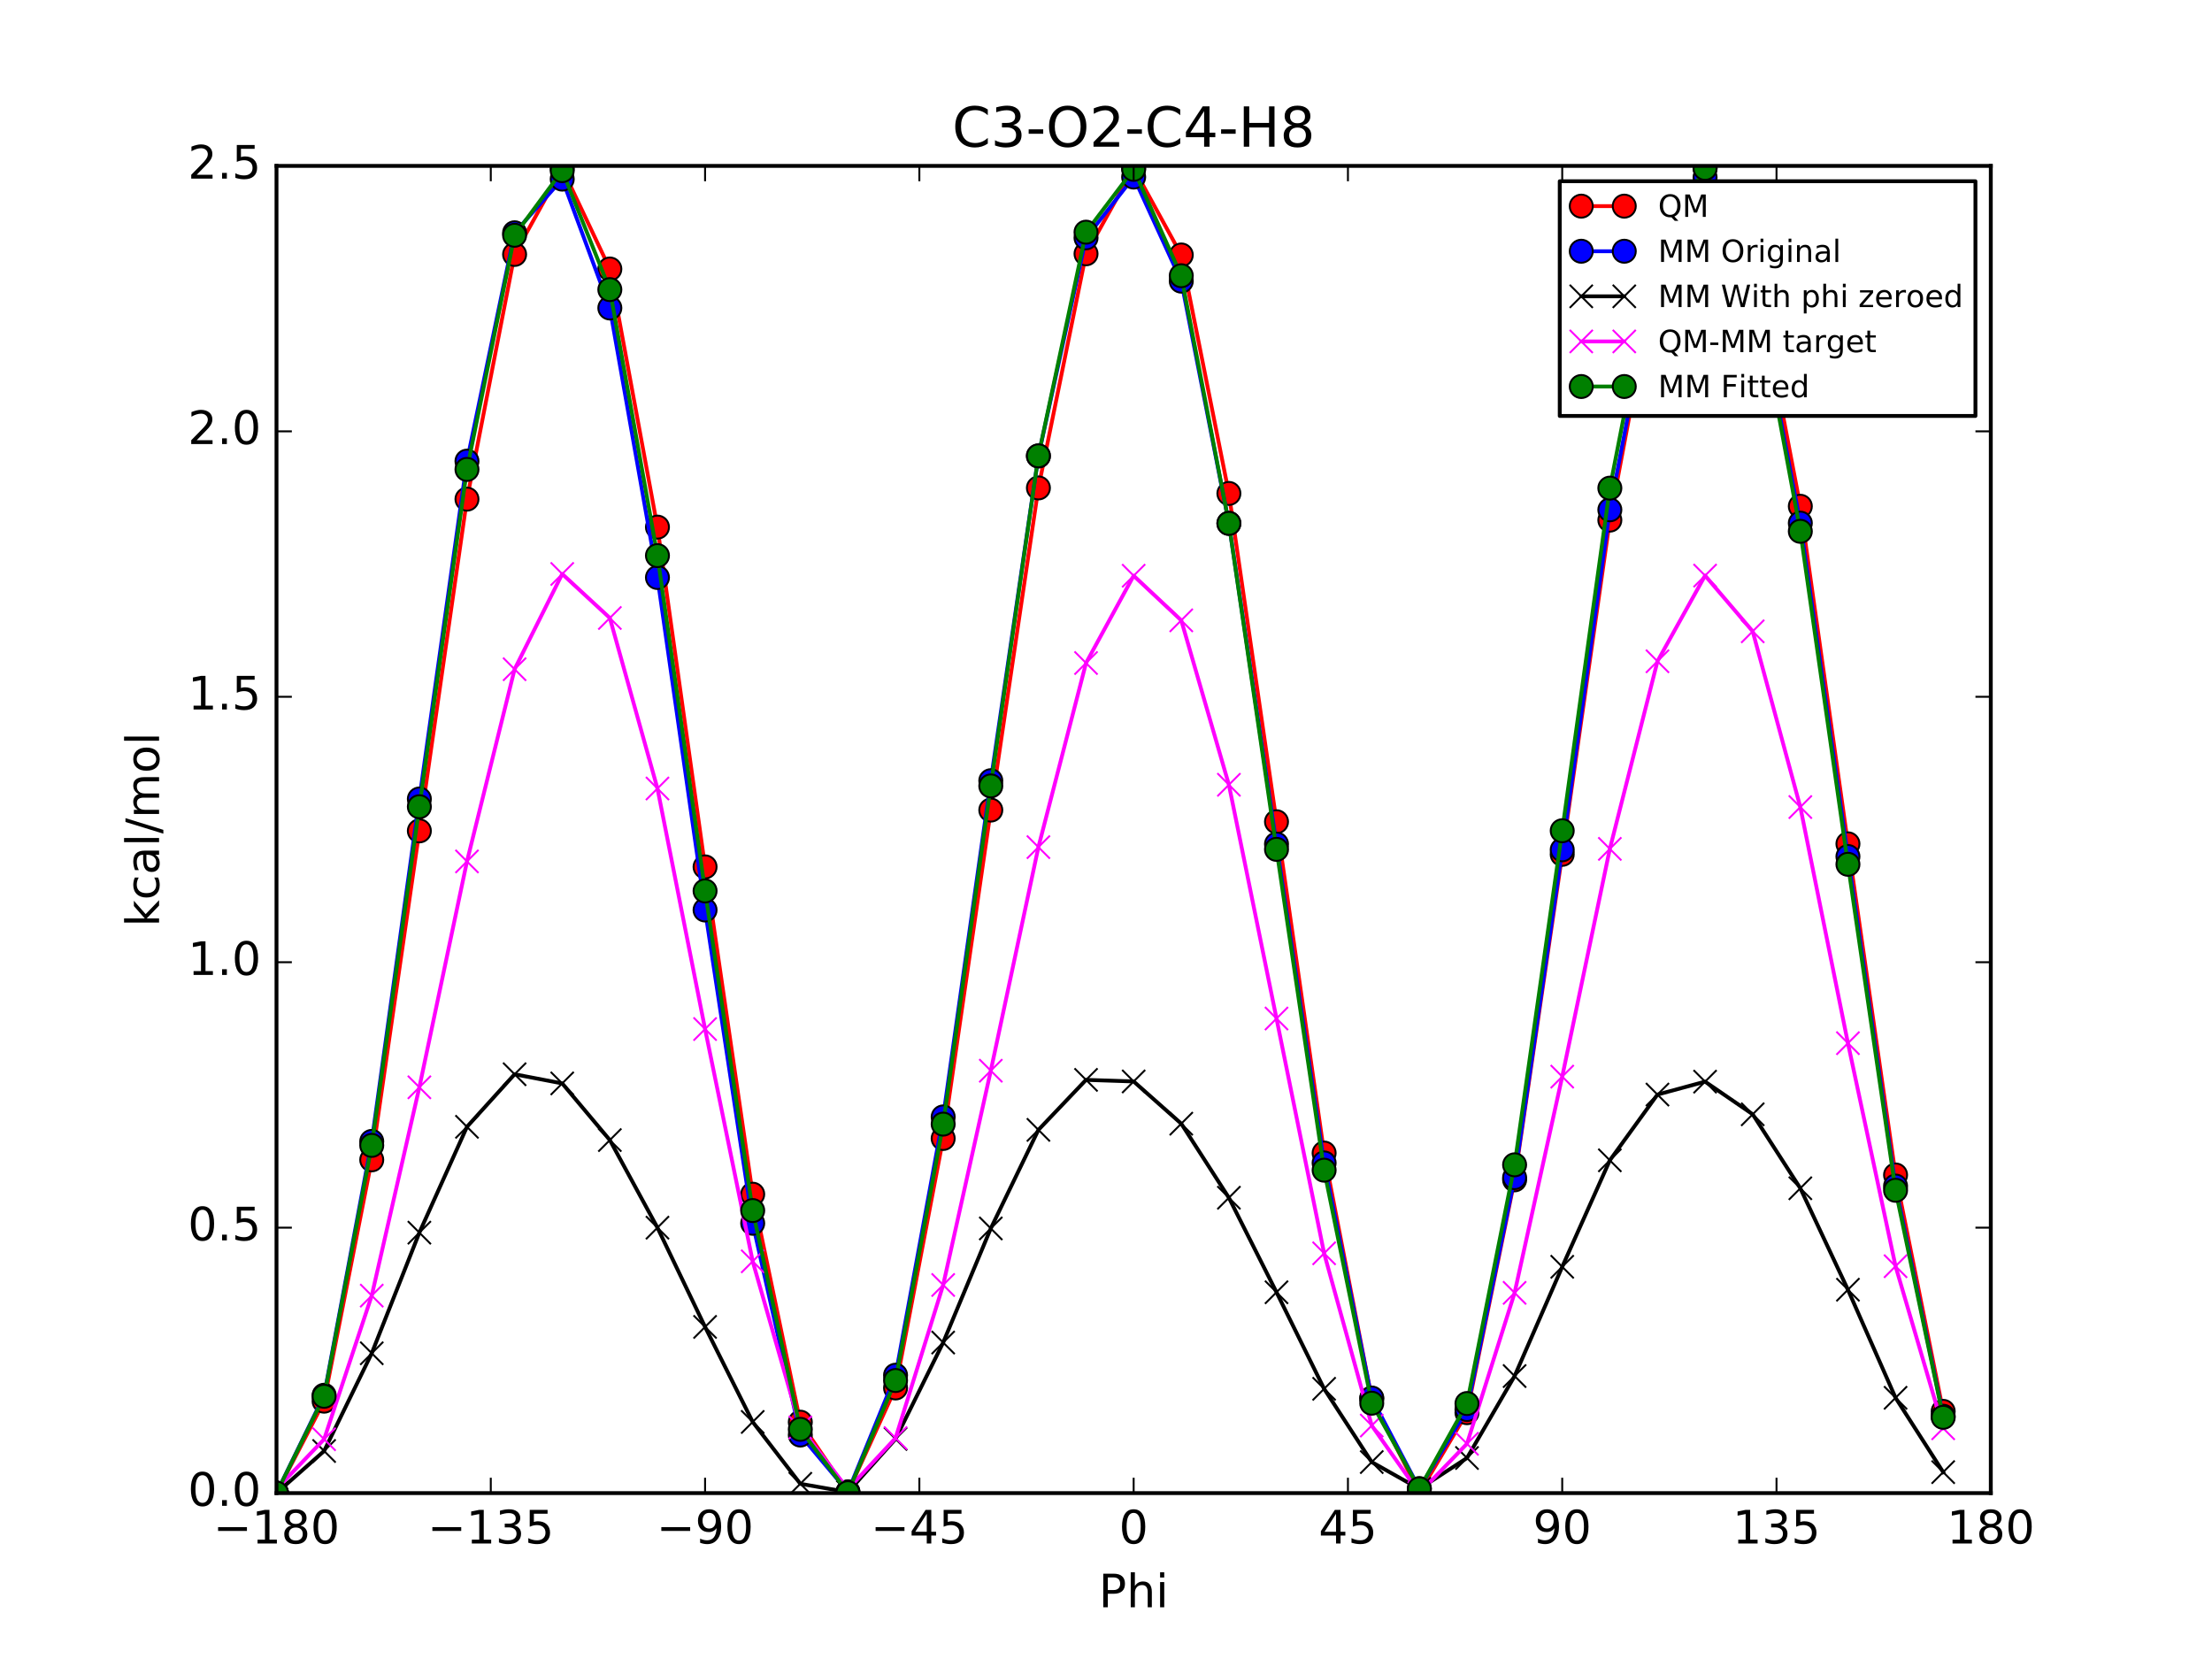 <?xml version="1.0" encoding="utf-8" standalone="no"?>
<!DOCTYPE svg PUBLIC "-//W3C//DTD SVG 1.1//EN"
  "http://www.w3.org/Graphics/SVG/1.1/DTD/svg11.dtd">
<!-- Created with matplotlib (http://matplotlib.org/) -->
<svg height="432pt" version="1.1" viewBox="0 0 576 432" width="576pt" xmlns="http://www.w3.org/2000/svg" xmlns:xlink="http://www.w3.org/1999/xlink">
 <defs>
  <style type="text/css">
*{stroke-linecap:butt;stroke-linejoin:round;stroke-miterlimit:100000;}
  </style>
 </defs>
 <g id="figure_1">
  <g id="patch_1">
   <path d="M 0 432 
L 576 432 
L 576 0 
L 0 0 
z
" style="fill:#ffffff;"/>
  </g>
  <g id="axes_1">
   <g id="patch_2">
    <path d="M 72 388.8 
L 518.4 388.8 
L 518.4 43.2 
L 72 43.2 
z
" style="fill:#ffffff;"/>
   </g>
   <g id="line2d_1">
    <path clip-path="url(#p3f7dd5bb23)" d="M 71.999 388.8 
L 84.4 364.86 
L 96.8 302.019 
L 109.2 216.363 
L 121.6 129.978 
L 134 66.252 
L 146.4 43.826 
L 158.8 70.048 
L 171.2 137.26 
L 183.6 225.737 
L 196 310.968 
L 208.4 370.331 
L 220.8 388.572 
L 233.2 361.425 
L 245.6 296.456 
L 258 210.944 
L 270.4 127.057 
L 282.8 66.095 
L 295.201 43.775 
L 307.6 66.395 
L 320 128.491 
L 332.4 213.978 
L 344.8 300.255 
L 357.2 364.183 
L 369.6 388.759 
L 382 367.861 
L 394.4 307.23 
L 406.8 222.472 
L 419.2 135.439 
L 431.6 69.468 
L 444 43.793 
L 456.4 66.809 
L 468.8 131.831 
L 481.2 219.734 
L 493.6 305.96 
L 506 367.514 
" style="fill:none;stroke:#ff0000;stroke-linecap:square;"/>
    <defs>
     <path d="M 0 3 
C 0.796 3 1.559 2.684 2.121 2.121 
C 2.684 1.559 3 0.796 3 0 
C 3 -0.796 2.684 -1.559 2.121 -2.121 
C 1.559 -2.684 0.796 -3 0 -3 
C -0.796 -3 -1.559 -2.684 -2.121 -2.121 
C -2.684 -1.559 -3 -0.796 -3 0 
C -3 0.796 -2.684 1.559 -2.121 2.121 
C -1.559 2.684 -0.796 3 0 3 
z
" id="m8ee814a734" style="stroke:#000000;stroke-width:0.5;"/>
    </defs>
    <g clip-path="url(#p3f7dd5bb23)">
     <use style="fill:#ff0000;stroke:#000000;stroke-width:0.5;" x="71.999" xlink:href="#m8ee814a734" y="388.8"/>
     <use style="fill:#ff0000;stroke:#000000;stroke-width:0.5;" x="84.4" xlink:href="#m8ee814a734" y="364.86"/>
     <use style="fill:#ff0000;stroke:#000000;stroke-width:0.5;" x="96.8" xlink:href="#m8ee814a734" y="302.019"/>
     <use style="fill:#ff0000;stroke:#000000;stroke-width:0.5;" x="109.2" xlink:href="#m8ee814a734" y="216.363"/>
     <use style="fill:#ff0000;stroke:#000000;stroke-width:0.5;" x="121.6" xlink:href="#m8ee814a734" y="129.978"/>
     <use style="fill:#ff0000;stroke:#000000;stroke-width:0.5;" x="134" xlink:href="#m8ee814a734" y="66.252"/>
     <use style="fill:#ff0000;stroke:#000000;stroke-width:0.5;" x="146.4" xlink:href="#m8ee814a734" y="43.826"/>
     <use style="fill:#ff0000;stroke:#000000;stroke-width:0.5;" x="158.8" xlink:href="#m8ee814a734" y="70.048"/>
     <use style="fill:#ff0000;stroke:#000000;stroke-width:0.5;" x="171.2" xlink:href="#m8ee814a734" y="137.26"/>
     <use style="fill:#ff0000;stroke:#000000;stroke-width:0.5;" x="183.6" xlink:href="#m8ee814a734" y="225.737"/>
     <use style="fill:#ff0000;stroke:#000000;stroke-width:0.5;" x="196" xlink:href="#m8ee814a734" y="310.968"/>
     <use style="fill:#ff0000;stroke:#000000;stroke-width:0.5;" x="208.4" xlink:href="#m8ee814a734" y="370.331"/>
     <use style="fill:#ff0000;stroke:#000000;stroke-width:0.5;" x="220.8" xlink:href="#m8ee814a734" y="388.572"/>
     <use style="fill:#ff0000;stroke:#000000;stroke-width:0.5;" x="233.2" xlink:href="#m8ee814a734" y="361.425"/>
     <use style="fill:#ff0000;stroke:#000000;stroke-width:0.5;" x="245.6" xlink:href="#m8ee814a734" y="296.456"/>
     <use style="fill:#ff0000;stroke:#000000;stroke-width:0.5;" x="258" xlink:href="#m8ee814a734" y="210.944"/>
     <use style="fill:#ff0000;stroke:#000000;stroke-width:0.5;" x="270.4" xlink:href="#m8ee814a734" y="127.057"/>
     <use style="fill:#ff0000;stroke:#000000;stroke-width:0.5;" x="282.8" xlink:href="#m8ee814a734" y="66.095"/>
     <use style="fill:#ff0000;stroke:#000000;stroke-width:0.5;" x="295.201" xlink:href="#m8ee814a734" y="43.775"/>
     <use style="fill:#ff0000;stroke:#000000;stroke-width:0.5;" x="307.6" xlink:href="#m8ee814a734" y="66.395"/>
     <use style="fill:#ff0000;stroke:#000000;stroke-width:0.5;" x="320" xlink:href="#m8ee814a734" y="128.491"/>
     <use style="fill:#ff0000;stroke:#000000;stroke-width:0.5;" x="332.4" xlink:href="#m8ee814a734" y="213.978"/>
     <use style="fill:#ff0000;stroke:#000000;stroke-width:0.5;" x="344.8" xlink:href="#m8ee814a734" y="300.255"/>
     <use style="fill:#ff0000;stroke:#000000;stroke-width:0.5;" x="357.2" xlink:href="#m8ee814a734" y="364.183"/>
     <use style="fill:#ff0000;stroke:#000000;stroke-width:0.5;" x="369.6" xlink:href="#m8ee814a734" y="388.759"/>
     <use style="fill:#ff0000;stroke:#000000;stroke-width:0.5;" x="382" xlink:href="#m8ee814a734" y="367.861"/>
     <use style="fill:#ff0000;stroke:#000000;stroke-width:0.5;" x="394.4" xlink:href="#m8ee814a734" y="307.23"/>
     <use style="fill:#ff0000;stroke:#000000;stroke-width:0.5;" x="406.8" xlink:href="#m8ee814a734" y="222.472"/>
     <use style="fill:#ff0000;stroke:#000000;stroke-width:0.5;" x="419.2" xlink:href="#m8ee814a734" y="135.439"/>
     <use style="fill:#ff0000;stroke:#000000;stroke-width:0.5;" x="431.6" xlink:href="#m8ee814a734" y="69.468"/>
     <use style="fill:#ff0000;stroke:#000000;stroke-width:0.5;" x="444" xlink:href="#m8ee814a734" y="43.793"/>
     <use style="fill:#ff0000;stroke:#000000;stroke-width:0.5;" x="456.4" xlink:href="#m8ee814a734" y="66.809"/>
     <use style="fill:#ff0000;stroke:#000000;stroke-width:0.5;" x="468.8" xlink:href="#m8ee814a734" y="131.831"/>
     <use style="fill:#ff0000;stroke:#000000;stroke-width:0.5;" x="481.2" xlink:href="#m8ee814a734" y="219.734"/>
     <use style="fill:#ff0000;stroke:#000000;stroke-width:0.5;" x="493.6" xlink:href="#m8ee814a734" y="305.96"/>
     <use style="fill:#ff0000;stroke:#000000;stroke-width:0.5;" x="506" xlink:href="#m8ee814a734" y="367.514"/>
    </g>
   </g>
   <g id="line2d_2">
    <path clip-path="url(#p3f7dd5bb23)" d="M 71.999 388.8 
L 84.4 363.316 
L 96.8 297.217 
L 109.2 208.058 
L 121.6 120.08 
L 134 60.614 
L 146.4 46.643 
L 158.8 80.203 
L 171.2 150.382 
L 183.6 236.963 
L 196 318.538 
L 208.4 373.686 
L 220.8 388.476 
L 233.2 358.101 
L 245.6 290.844 
L 258 203.289 
L 270.4 118.751 
L 282.8 61.934 
L 295.201 46.11 
L 307.6 73.211 
L 320 136.275 
L 332.4 219.8 
L 344.8 302.827 
L 357.2 364.045 
L 369.6 387.631 
L 382 367.037 
L 394.4 306.646 
L 406.8 221.29 
L 419.2 132.755 
L 431.6 68.277 
L 444 46.187 
L 456.4 71.1 
L 468.8 136.22 
L 481.2 223.035 
L 493.6 308.848 
L 506 368.781 
" style="fill:none;stroke:#0000ff;stroke-linecap:square;"/>
    <defs>
     <path d="M 0 3 
C 0.796 3 1.559 2.684 2.121 2.121 
C 2.684 1.559 3 0.796 3 0 
C 3 -0.796 2.684 -1.559 2.121 -2.121 
C 1.559 -2.684 0.796 -3 0 -3 
C -0.796 -3 -1.559 -2.684 -2.121 -2.121 
C -2.684 -1.559 -3 -0.796 -3 0 
C -3 0.796 -2.684 1.559 -2.121 2.121 
C -1.559 2.684 -0.796 3 0 3 
z
" id="mf808736ff6" style="stroke:#000000;stroke-width:0.5;"/>
    </defs>
    <g clip-path="url(#p3f7dd5bb23)">
     <use style="fill:#0000ff;stroke:#000000;stroke-width:0.5;" x="71.999" xlink:href="#mf808736ff6" y="388.8"/>
     <use style="fill:#0000ff;stroke:#000000;stroke-width:0.5;" x="84.4" xlink:href="#mf808736ff6" y="363.316"/>
     <use style="fill:#0000ff;stroke:#000000;stroke-width:0.5;" x="96.8" xlink:href="#mf808736ff6" y="297.217"/>
     <use style="fill:#0000ff;stroke:#000000;stroke-width:0.5;" x="109.2" xlink:href="#mf808736ff6" y="208.058"/>
     <use style="fill:#0000ff;stroke:#000000;stroke-width:0.5;" x="121.6" xlink:href="#mf808736ff6" y="120.08"/>
     <use style="fill:#0000ff;stroke:#000000;stroke-width:0.5;" x="134" xlink:href="#mf808736ff6" y="60.614"/>
     <use style="fill:#0000ff;stroke:#000000;stroke-width:0.5;" x="146.4" xlink:href="#mf808736ff6" y="46.643"/>
     <use style="fill:#0000ff;stroke:#000000;stroke-width:0.5;" x="158.8" xlink:href="#mf808736ff6" y="80.203"/>
     <use style="fill:#0000ff;stroke:#000000;stroke-width:0.5;" x="171.2" xlink:href="#mf808736ff6" y="150.382"/>
     <use style="fill:#0000ff;stroke:#000000;stroke-width:0.5;" x="183.6" xlink:href="#mf808736ff6" y="236.963"/>
     <use style="fill:#0000ff;stroke:#000000;stroke-width:0.5;" x="196" xlink:href="#mf808736ff6" y="318.538"/>
     <use style="fill:#0000ff;stroke:#000000;stroke-width:0.5;" x="208.4" xlink:href="#mf808736ff6" y="373.686"/>
     <use style="fill:#0000ff;stroke:#000000;stroke-width:0.5;" x="220.8" xlink:href="#mf808736ff6" y="388.476"/>
     <use style="fill:#0000ff;stroke:#000000;stroke-width:0.5;" x="233.2" xlink:href="#mf808736ff6" y="358.101"/>
     <use style="fill:#0000ff;stroke:#000000;stroke-width:0.5;" x="245.6" xlink:href="#mf808736ff6" y="290.844"/>
     <use style="fill:#0000ff;stroke:#000000;stroke-width:0.5;" x="258" xlink:href="#mf808736ff6" y="203.289"/>
     <use style="fill:#0000ff;stroke:#000000;stroke-width:0.5;" x="270.4" xlink:href="#mf808736ff6" y="118.751"/>
     <use style="fill:#0000ff;stroke:#000000;stroke-width:0.5;" x="282.8" xlink:href="#mf808736ff6" y="61.934"/>
     <use style="fill:#0000ff;stroke:#000000;stroke-width:0.5;" x="295.201" xlink:href="#mf808736ff6" y="46.11"/>
     <use style="fill:#0000ff;stroke:#000000;stroke-width:0.5;" x="307.6" xlink:href="#mf808736ff6" y="73.211"/>
     <use style="fill:#0000ff;stroke:#000000;stroke-width:0.5;" x="320" xlink:href="#mf808736ff6" y="136.275"/>
     <use style="fill:#0000ff;stroke:#000000;stroke-width:0.5;" x="332.4" xlink:href="#mf808736ff6" y="219.8"/>
     <use style="fill:#0000ff;stroke:#000000;stroke-width:0.5;" x="344.8" xlink:href="#mf808736ff6" y="302.827"/>
     <use style="fill:#0000ff;stroke:#000000;stroke-width:0.5;" x="357.2" xlink:href="#mf808736ff6" y="364.045"/>
     <use style="fill:#0000ff;stroke:#000000;stroke-width:0.5;" x="369.6" xlink:href="#mf808736ff6" y="387.631"/>
     <use style="fill:#0000ff;stroke:#000000;stroke-width:0.5;" x="382" xlink:href="#mf808736ff6" y="367.037"/>
     <use style="fill:#0000ff;stroke:#000000;stroke-width:0.5;" x="394.4" xlink:href="#mf808736ff6" y="306.646"/>
     <use style="fill:#0000ff;stroke:#000000;stroke-width:0.5;" x="406.8" xlink:href="#mf808736ff6" y="221.29"/>
     <use style="fill:#0000ff;stroke:#000000;stroke-width:0.5;" x="419.2" xlink:href="#mf808736ff6" y="132.755"/>
     <use style="fill:#0000ff;stroke:#000000;stroke-width:0.5;" x="431.6" xlink:href="#mf808736ff6" y="68.277"/>
     <use style="fill:#0000ff;stroke:#000000;stroke-width:0.5;" x="444" xlink:href="#mf808736ff6" y="46.187"/>
     <use style="fill:#0000ff;stroke:#000000;stroke-width:0.5;" x="456.4" xlink:href="#mf808736ff6" y="71.1"/>
     <use style="fill:#0000ff;stroke:#000000;stroke-width:0.5;" x="468.8" xlink:href="#mf808736ff6" y="136.22"/>
     <use style="fill:#0000ff;stroke:#000000;stroke-width:0.5;" x="481.2" xlink:href="#mf808736ff6" y="223.035"/>
     <use style="fill:#0000ff;stroke:#000000;stroke-width:0.5;" x="493.6" xlink:href="#mf808736ff6" y="308.848"/>
     <use style="fill:#0000ff;stroke:#000000;stroke-width:0.5;" x="506" xlink:href="#mf808736ff6" y="368.781"/>
    </g>
   </g>
   <g id="line2d_3">
    <path clip-path="url(#p3f7dd5bb23)" d="M 71.999 388.8 
L 84.4 377.835 
L 96.8 352.39 
L 109.2 320.981 
L 121.6 293.418 
L 134 279.735 
L 146.4 282.114 
L 158.8 296.875 
L 171.2 319.683 
L 183.6 345.523 
L 196 370.267 
L 208.4 386.376 
L 220.8 388.539 
L 233.2 374.703 
L 245.6 349.597 
L 258 319.881 
L 270.4 294.216 
L 282.8 281.196 
L 295.201 281.605 
L 307.6 292.603 
L 320 311.887 
L 332.4 336.503 
L 344.8 361.643 
L 357.2 380.722 
L 369.6 387.707 
L 382 379.66 
L 394.4 358.324 
L 406.8 329.87 
L 419.2 302.141 
L 431.6 285.021 
L 444 281.658 
L 456.4 290.16 
L 468.8 309.422 
L 481.2 335.84 
L 493.6 363.985 
L 506 383.342 
" style="fill:none;stroke:#000000;stroke-linecap:square;"/>
    <defs>
     <path d="M -3 3 
L 3 -3 
M -3 -3 
L 3 3 
" id="mffd7d73c84" style="stroke:#000000;stroke-width:0.5;"/>
    </defs>
    <g clip-path="url(#p3f7dd5bb23)">
     <use style="stroke:#000000;stroke-width:0.5;" x="71.999" xlink:href="#mffd7d73c84" y="388.8"/>
     <use style="stroke:#000000;stroke-width:0.5;" x="84.4" xlink:href="#mffd7d73c84" y="377.835"/>
     <use style="stroke:#000000;stroke-width:0.5;" x="96.8" xlink:href="#mffd7d73c84" y="352.39"/>
     <use style="stroke:#000000;stroke-width:0.5;" x="109.2" xlink:href="#mffd7d73c84" y="320.981"/>
     <use style="stroke:#000000;stroke-width:0.5;" x="121.6" xlink:href="#mffd7d73c84" y="293.418"/>
     <use style="stroke:#000000;stroke-width:0.5;" x="134" xlink:href="#mffd7d73c84" y="279.735"/>
     <use style="stroke:#000000;stroke-width:0.5;" x="146.4" xlink:href="#mffd7d73c84" y="282.114"/>
     <use style="stroke:#000000;stroke-width:0.5;" x="158.8" xlink:href="#mffd7d73c84" y="296.875"/>
     <use style="stroke:#000000;stroke-width:0.5;" x="171.2" xlink:href="#mffd7d73c84" y="319.683"/>
     <use style="stroke:#000000;stroke-width:0.5;" x="183.6" xlink:href="#mffd7d73c84" y="345.523"/>
     <use style="stroke:#000000;stroke-width:0.5;" x="196" xlink:href="#mffd7d73c84" y="370.267"/>
     <use style="stroke:#000000;stroke-width:0.5;" x="208.4" xlink:href="#mffd7d73c84" y="386.376"/>
     <use style="stroke:#000000;stroke-width:0.5;" x="220.8" xlink:href="#mffd7d73c84" y="388.539"/>
     <use style="stroke:#000000;stroke-width:0.5;" x="233.2" xlink:href="#mffd7d73c84" y="374.703"/>
     <use style="stroke:#000000;stroke-width:0.5;" x="245.6" xlink:href="#mffd7d73c84" y="349.597"/>
     <use style="stroke:#000000;stroke-width:0.5;" x="258" xlink:href="#mffd7d73c84" y="319.881"/>
     <use style="stroke:#000000;stroke-width:0.5;" x="270.4" xlink:href="#mffd7d73c84" y="294.216"/>
     <use style="stroke:#000000;stroke-width:0.5;" x="282.8" xlink:href="#mffd7d73c84" y="281.196"/>
     <use style="stroke:#000000;stroke-width:0.5;" x="295.201" xlink:href="#mffd7d73c84" y="281.605"/>
     <use style="stroke:#000000;stroke-width:0.5;" x="307.6" xlink:href="#mffd7d73c84" y="292.603"/>
     <use style="stroke:#000000;stroke-width:0.5;" x="320" xlink:href="#mffd7d73c84" y="311.887"/>
     <use style="stroke:#000000;stroke-width:0.5;" x="332.4" xlink:href="#mffd7d73c84" y="336.503"/>
     <use style="stroke:#000000;stroke-width:0.5;" x="344.8" xlink:href="#mffd7d73c84" y="361.643"/>
     <use style="stroke:#000000;stroke-width:0.5;" x="357.2" xlink:href="#mffd7d73c84" y="380.722"/>
     <use style="stroke:#000000;stroke-width:0.5;" x="369.6" xlink:href="#mffd7d73c84" y="387.707"/>
     <use style="stroke:#000000;stroke-width:0.5;" x="382" xlink:href="#mffd7d73c84" y="379.66"/>
     <use style="stroke:#000000;stroke-width:0.5;" x="394.4" xlink:href="#mffd7d73c84" y="358.324"/>
     <use style="stroke:#000000;stroke-width:0.5;" x="406.8" xlink:href="#mffd7d73c84" y="329.87"/>
     <use style="stroke:#000000;stroke-width:0.5;" x="419.2" xlink:href="#mffd7d73c84" y="302.141"/>
     <use style="stroke:#000000;stroke-width:0.5;" x="431.6" xlink:href="#mffd7d73c84" y="285.021"/>
     <use style="stroke:#000000;stroke-width:0.5;" x="444" xlink:href="#mffd7d73c84" y="281.658"/>
     <use style="stroke:#000000;stroke-width:0.5;" x="456.4" xlink:href="#mffd7d73c84" y="290.16"/>
     <use style="stroke:#000000;stroke-width:0.5;" x="468.8" xlink:href="#mffd7d73c84" y="309.422"/>
     <use style="stroke:#000000;stroke-width:0.5;" x="481.2" xlink:href="#mffd7d73c84" y="335.84"/>
     <use style="stroke:#000000;stroke-width:0.5;" x="493.6" xlink:href="#mffd7d73c84" y="363.985"/>
     <use style="stroke:#000000;stroke-width:0.5;" x="506" xlink:href="#mffd7d73c84" y="383.342"/>
    </g>
   </g>
   <g id="line2d_4">
    <path clip-path="url(#p3f7dd5bb23)" d="M 71.999 387.748 
L 84.4 374.773 
L 96.8 337.376 
L 109.2 283.13 
L 121.6 224.308 
L 134 174.265 
L 146.4 149.459 
L 158.8 160.921 
L 171.2 205.325 
L 183.6 267.962 
L 196 328.449 
L 208.4 371.702 
L 220.8 387.781 
L 233.2 374.47 
L 245.6 334.607 
L 258 278.811 
L 270.4 220.589 
L 282.8 172.647 
L 295.201 149.917 
L 307.6 161.539 
L 320 204.352 
L 332.4 265.223 
L 344.8 326.36 
L 357.2 371.209 
L 369.6 388.8 
L 382 375.949 
L 394.4 336.654 
L 406.8 280.35 
L 419.2 221.045 
L 431.6 172.196 
L 444 149.883 
L 456.4 164.397 
L 468.8 210.157 
L 481.2 271.642 
L 493.6 329.723 
L 506 371.92 
" style="fill:none;stroke:#ff00ff;stroke-linecap:square;"/>
    <defs>
     <path d="M -3 3 
L 3 -3 
M -3 -3 
L 3 3 
" id="m08861d317b" style="stroke:#ff00ff;stroke-width:0.5;"/>
    </defs>
    <g clip-path="url(#p3f7dd5bb23)">
     <use style="fill:#ff00ff;stroke:#ff00ff;stroke-width:0.5;" x="71.999" xlink:href="#m08861d317b" y="387.748"/>
     <use style="fill:#ff00ff;stroke:#ff00ff;stroke-width:0.5;" x="84.4" xlink:href="#m08861d317b" y="374.773"/>
     <use style="fill:#ff00ff;stroke:#ff00ff;stroke-width:0.5;" x="96.8" xlink:href="#m08861d317b" y="337.376"/>
     <use style="fill:#ff00ff;stroke:#ff00ff;stroke-width:0.5;" x="109.2" xlink:href="#m08861d317b" y="283.13"/>
     <use style="fill:#ff00ff;stroke:#ff00ff;stroke-width:0.5;" x="121.6" xlink:href="#m08861d317b" y="224.308"/>
     <use style="fill:#ff00ff;stroke:#ff00ff;stroke-width:0.5;" x="134" xlink:href="#m08861d317b" y="174.265"/>
     <use style="fill:#ff00ff;stroke:#ff00ff;stroke-width:0.5;" x="146.4" xlink:href="#m08861d317b" y="149.459"/>
     <use style="fill:#ff00ff;stroke:#ff00ff;stroke-width:0.5;" x="158.8" xlink:href="#m08861d317b" y="160.921"/>
     <use style="fill:#ff00ff;stroke:#ff00ff;stroke-width:0.5;" x="171.2" xlink:href="#m08861d317b" y="205.325"/>
     <use style="fill:#ff00ff;stroke:#ff00ff;stroke-width:0.5;" x="183.6" xlink:href="#m08861d317b" y="267.962"/>
     <use style="fill:#ff00ff;stroke:#ff00ff;stroke-width:0.5;" x="196" xlink:href="#m08861d317b" y="328.449"/>
     <use style="fill:#ff00ff;stroke:#ff00ff;stroke-width:0.5;" x="208.4" xlink:href="#m08861d317b" y="371.702"/>
     <use style="fill:#ff00ff;stroke:#ff00ff;stroke-width:0.5;" x="220.8" xlink:href="#m08861d317b" y="387.781"/>
     <use style="fill:#ff00ff;stroke:#ff00ff;stroke-width:0.5;" x="233.2" xlink:href="#m08861d317b" y="374.47"/>
     <use style="fill:#ff00ff;stroke:#ff00ff;stroke-width:0.5;" x="245.6" xlink:href="#m08861d317b" y="334.607"/>
     <use style="fill:#ff00ff;stroke:#ff00ff;stroke-width:0.5;" x="258" xlink:href="#m08861d317b" y="278.811"/>
     <use style="fill:#ff00ff;stroke:#ff00ff;stroke-width:0.5;" x="270.4" xlink:href="#m08861d317b" y="220.589"/>
     <use style="fill:#ff00ff;stroke:#ff00ff;stroke-width:0.5;" x="282.8" xlink:href="#m08861d317b" y="172.647"/>
     <use style="fill:#ff00ff;stroke:#ff00ff;stroke-width:0.5;" x="295.201" xlink:href="#m08861d317b" y="149.917"/>
     <use style="fill:#ff00ff;stroke:#ff00ff;stroke-width:0.5;" x="307.6" xlink:href="#m08861d317b" y="161.539"/>
     <use style="fill:#ff00ff;stroke:#ff00ff;stroke-width:0.5;" x="320" xlink:href="#m08861d317b" y="204.352"/>
     <use style="fill:#ff00ff;stroke:#ff00ff;stroke-width:0.5;" x="332.4" xlink:href="#m08861d317b" y="265.223"/>
     <use style="fill:#ff00ff;stroke:#ff00ff;stroke-width:0.5;" x="344.8" xlink:href="#m08861d317b" y="326.36"/>
     <use style="fill:#ff00ff;stroke:#ff00ff;stroke-width:0.5;" x="357.2" xlink:href="#m08861d317b" y="371.209"/>
     <use style="fill:#ff00ff;stroke:#ff00ff;stroke-width:0.5;" x="369.6" xlink:href="#m08861d317b" y="388.8"/>
     <use style="fill:#ff00ff;stroke:#ff00ff;stroke-width:0.5;" x="382" xlink:href="#m08861d317b" y="375.949"/>
     <use style="fill:#ff00ff;stroke:#ff00ff;stroke-width:0.5;" x="394.4" xlink:href="#m08861d317b" y="336.654"/>
     <use style="fill:#ff00ff;stroke:#ff00ff;stroke-width:0.5;" x="406.8" xlink:href="#m08861d317b" y="280.35"/>
     <use style="fill:#ff00ff;stroke:#ff00ff;stroke-width:0.5;" x="419.2" xlink:href="#m08861d317b" y="221.045"/>
     <use style="fill:#ff00ff;stroke:#ff00ff;stroke-width:0.5;" x="431.6" xlink:href="#m08861d317b" y="172.196"/>
     <use style="fill:#ff00ff;stroke:#ff00ff;stroke-width:0.5;" x="444" xlink:href="#m08861d317b" y="149.883"/>
     <use style="fill:#ff00ff;stroke:#ff00ff;stroke-width:0.5;" x="456.4" xlink:href="#m08861d317b" y="164.397"/>
     <use style="fill:#ff00ff;stroke:#ff00ff;stroke-width:0.5;" x="468.8" xlink:href="#m08861d317b" y="210.157"/>
     <use style="fill:#ff00ff;stroke:#ff00ff;stroke-width:0.5;" x="481.2" xlink:href="#m08861d317b" y="271.642"/>
     <use style="fill:#ff00ff;stroke:#ff00ff;stroke-width:0.5;" x="493.6" xlink:href="#m08861d317b" y="329.723"/>
     <use style="fill:#ff00ff;stroke:#ff00ff;stroke-width:0.5;" x="506" xlink:href="#m08861d317b" y="371.92"/>
    </g>
   </g>
   <g id="line2d_5">
    <path clip-path="url(#p3f7dd5bb23)" d="M 71.999 388.8 
L 84.4 363.595 
L 96.8 298.259 
L 109.2 210.07 
L 121.6 122.238 
L 134 61.264 
L 146.4 44.439 
L 158.8 75.411 
L 171.2 144.681 
L 183.6 231.998 
L 196 315.225 
L 208.4 372.196 
L 220.8 388.692 
L 233.2 359.481 
L 245.6 292.722 
L 258 204.652 
L 270.4 118.698 
L 282.8 60.457 
L 295.201 44.102 
L 307.6 71.798 
L 320 136.285 
L 332.4 221.172 
L 344.8 304.716 
L 357.2 365.394 
L 369.6 387.698 
L 382 365.474 
L 394.4 303.315 
L 406.8 216.325 
L 419.2 127.108 
L 431.6 63.539 
L 444 43.842 
L 456.4 71.656 
L 468.8 138.357 
L 481.2 225.065 
L 493.6 309.953 
L 506 369.07 
" style="fill:none;stroke:#008000;stroke-linecap:square;"/>
    <defs>
     <path d="M 0 3 
C 0.796 3 1.559 2.684 2.121 2.121 
C 2.684 1.559 3 0.796 3 0 
C 3 -0.796 2.684 -1.559 2.121 -2.121 
C 1.559 -2.684 0.796 -3 0 -3 
C -0.796 -3 -1.559 -2.684 -2.121 -2.121 
C -2.684 -1.559 -3 -0.796 -3 0 
C -3 0.796 -2.684 1.559 -2.121 2.121 
C -1.559 2.684 -0.796 3 0 3 
z
" id="m8253965cad" style="stroke:#000000;stroke-width:0.5;"/>
    </defs>
    <g clip-path="url(#p3f7dd5bb23)">
     <use style="fill:#008000;stroke:#000000;stroke-width:0.5;" x="71.999" xlink:href="#m8253965cad" y="388.8"/>
     <use style="fill:#008000;stroke:#000000;stroke-width:0.5;" x="84.4" xlink:href="#m8253965cad" y="363.595"/>
     <use style="fill:#008000;stroke:#000000;stroke-width:0.5;" x="96.8" xlink:href="#m8253965cad" y="298.259"/>
     <use style="fill:#008000;stroke:#000000;stroke-width:0.5;" x="109.2" xlink:href="#m8253965cad" y="210.07"/>
     <use style="fill:#008000;stroke:#000000;stroke-width:0.5;" x="121.6" xlink:href="#m8253965cad" y="122.238"/>
     <use style="fill:#008000;stroke:#000000;stroke-width:0.5;" x="134" xlink:href="#m8253965cad" y="61.264"/>
     <use style="fill:#008000;stroke:#000000;stroke-width:0.5;" x="146.4" xlink:href="#m8253965cad" y="44.439"/>
     <use style="fill:#008000;stroke:#000000;stroke-width:0.5;" x="158.8" xlink:href="#m8253965cad" y="75.411"/>
     <use style="fill:#008000;stroke:#000000;stroke-width:0.5;" x="171.2" xlink:href="#m8253965cad" y="144.681"/>
     <use style="fill:#008000;stroke:#000000;stroke-width:0.5;" x="183.6" xlink:href="#m8253965cad" y="231.998"/>
     <use style="fill:#008000;stroke:#000000;stroke-width:0.5;" x="196" xlink:href="#m8253965cad" y="315.225"/>
     <use style="fill:#008000;stroke:#000000;stroke-width:0.5;" x="208.4" xlink:href="#m8253965cad" y="372.196"/>
     <use style="fill:#008000;stroke:#000000;stroke-width:0.5;" x="220.8" xlink:href="#m8253965cad" y="388.692"/>
     <use style="fill:#008000;stroke:#000000;stroke-width:0.5;" x="233.2" xlink:href="#m8253965cad" y="359.481"/>
     <use style="fill:#008000;stroke:#000000;stroke-width:0.5;" x="245.6" xlink:href="#m8253965cad" y="292.722"/>
     <use style="fill:#008000;stroke:#000000;stroke-width:0.5;" x="258" xlink:href="#m8253965cad" y="204.652"/>
     <use style="fill:#008000;stroke:#000000;stroke-width:0.5;" x="270.4" xlink:href="#m8253965cad" y="118.698"/>
     <use style="fill:#008000;stroke:#000000;stroke-width:0.5;" x="282.8" xlink:href="#m8253965cad" y="60.457"/>
     <use style="fill:#008000;stroke:#000000;stroke-width:0.5;" x="295.201" xlink:href="#m8253965cad" y="44.102"/>
     <use style="fill:#008000;stroke:#000000;stroke-width:0.5;" x="307.6" xlink:href="#m8253965cad" y="71.798"/>
     <use style="fill:#008000;stroke:#000000;stroke-width:0.5;" x="320" xlink:href="#m8253965cad" y="136.285"/>
     <use style="fill:#008000;stroke:#000000;stroke-width:0.5;" x="332.4" xlink:href="#m8253965cad" y="221.172"/>
     <use style="fill:#008000;stroke:#000000;stroke-width:0.5;" x="344.8" xlink:href="#m8253965cad" y="304.716"/>
     <use style="fill:#008000;stroke:#000000;stroke-width:0.5;" x="357.2" xlink:href="#m8253965cad" y="365.394"/>
     <use style="fill:#008000;stroke:#000000;stroke-width:0.5;" x="369.6" xlink:href="#m8253965cad" y="387.698"/>
     <use style="fill:#008000;stroke:#000000;stroke-width:0.5;" x="382" xlink:href="#m8253965cad" y="365.474"/>
     <use style="fill:#008000;stroke:#000000;stroke-width:0.5;" x="394.4" xlink:href="#m8253965cad" y="303.315"/>
     <use style="fill:#008000;stroke:#000000;stroke-width:0.5;" x="406.8" xlink:href="#m8253965cad" y="216.325"/>
     <use style="fill:#008000;stroke:#000000;stroke-width:0.5;" x="419.2" xlink:href="#m8253965cad" y="127.108"/>
     <use style="fill:#008000;stroke:#000000;stroke-width:0.5;" x="431.6" xlink:href="#m8253965cad" y="63.539"/>
     <use style="fill:#008000;stroke:#000000;stroke-width:0.5;" x="444" xlink:href="#m8253965cad" y="43.842"/>
     <use style="fill:#008000;stroke:#000000;stroke-width:0.5;" x="456.4" xlink:href="#m8253965cad" y="71.656"/>
     <use style="fill:#008000;stroke:#000000;stroke-width:0.5;" x="468.8" xlink:href="#m8253965cad" y="138.357"/>
     <use style="fill:#008000;stroke:#000000;stroke-width:0.5;" x="481.2" xlink:href="#m8253965cad" y="225.065"/>
     <use style="fill:#008000;stroke:#000000;stroke-width:0.5;" x="493.6" xlink:href="#m8253965cad" y="309.953"/>
     <use style="fill:#008000;stroke:#000000;stroke-width:0.5;" x="506" xlink:href="#m8253965cad" y="369.07"/>
    </g>
   </g>
   <g id="patch_3">
    <path d="M 72 388.8 
L 518.4 388.8 
" style="fill:none;stroke:#000000;stroke-linecap:square;stroke-linejoin:miter;"/>
   </g>
   <g id="patch_4">
    <path d="M 72 43.2 
L 518.4 43.2 
" style="fill:none;stroke:#000000;stroke-linecap:square;stroke-linejoin:miter;"/>
   </g>
   <g id="patch_5">
    <path d="M 72 388.8 
L 72 43.2 
" style="fill:none;stroke:#000000;stroke-linecap:square;stroke-linejoin:miter;"/>
   </g>
   <g id="patch_6">
    <path d="M 518.4 388.8 
L 518.4 43.2 
" style="fill:none;stroke:#000000;stroke-linecap:square;stroke-linejoin:miter;"/>
   </g>
   <g id="matplotlib.axis_1">
    <g id="xtick_1">
     <g id="line2d_6">
      <defs>
       <path d="M 0 0 
L 0 -4 
" id="m7c44d3b3c2" style="stroke:#000000;stroke-width:0.5;"/>
      </defs>
      <g>
       <use style="stroke:#000000;stroke-width:0.5;" x="72.0" xlink:href="#m7c44d3b3c2" y="388.8"/>
      </g>
     </g>
     <g id="line2d_7">
      <defs>
       <path d="M 0 0 
L 0 4 
" id="m840cf93f18" style="stroke:#000000;stroke-width:0.5;"/>
      </defs>
      <g>
       <use style="stroke:#000000;stroke-width:0.5;" x="72.0" xlink:href="#m840cf93f18" y="43.2"/>
      </g>
     </g>
     <g id="text_1">
      <!-- −180 -->
      <defs>
       <path d="M 10.594 35.5 
L 73.188 35.5 
L 73.188 27.203 
L 10.594 27.203 
z
" id="BitstreamVeraSans-Roman-2212"/>
       <path d="M 31.781 34.625 
Q 24.75 34.625 20.719 30.859 
Q 16.703 27.094 16.703 20.516 
Q 16.703 13.922 20.719 10.156 
Q 24.75 6.391 31.781 6.391 
Q 38.812 6.391 42.859 10.172 
Q 46.922 13.969 46.922 20.516 
Q 46.922 27.094 42.891 30.859 
Q 38.875 34.625 31.781 34.625 
M 21.922 38.812 
Q 15.578 40.375 12.031 44.719 
Q 8.5 49.078 8.5 55.328 
Q 8.5 64.062 14.719 69.141 
Q 20.953 74.219 31.781 74.219 
Q 42.672 74.219 48.875 69.141 
Q 55.078 64.062 55.078 55.328 
Q 55.078 49.078 51.531 44.719 
Q 48 40.375 41.703 38.812 
Q 48.828 37.156 52.797 32.312 
Q 56.781 27.484 56.781 20.516 
Q 56.781 9.906 50.312 4.234 
Q 43.844 -1.422 31.781 -1.422 
Q 19.734 -1.422 13.25 4.234 
Q 6.781 9.906 6.781 20.516 
Q 6.781 27.484 10.781 32.312 
Q 14.797 37.156 21.922 38.812 
M 18.312 54.391 
Q 18.312 48.734 21.844 45.562 
Q 25.391 42.391 31.781 42.391 
Q 38.141 42.391 41.719 45.562 
Q 45.312 48.734 45.312 54.391 
Q 45.312 60.062 41.719 63.234 
Q 38.141 66.406 31.781 66.406 
Q 25.391 66.406 21.844 63.234 
Q 18.312 60.062 18.312 54.391 
" id="BitstreamVeraSans-Roman-38"/>
       <path d="M 31.781 66.406 
Q 24.172 66.406 20.328 58.906 
Q 16.5 51.422 16.5 36.375 
Q 16.5 21.391 20.328 13.891 
Q 24.172 6.391 31.781 6.391 
Q 39.453 6.391 43.281 13.891 
Q 47.125 21.391 47.125 36.375 
Q 47.125 51.422 43.281 58.906 
Q 39.453 66.406 31.781 66.406 
M 31.781 74.219 
Q 44.047 74.219 50.516 64.516 
Q 56.984 54.828 56.984 36.375 
Q 56.984 17.969 50.516 8.266 
Q 44.047 -1.422 31.781 -1.422 
Q 19.531 -1.422 13.062 8.266 
Q 6.594 17.969 6.594 36.375 
Q 6.594 54.828 13.062 64.516 
Q 19.531 74.219 31.781 74.219 
" id="BitstreamVeraSans-Roman-30"/>
       <path d="M 12.406 8.297 
L 28.516 8.297 
L 28.516 63.922 
L 10.984 60.406 
L 10.984 69.391 
L 28.422 72.906 
L 38.281 72.906 
L 38.281 8.297 
L 54.391 8.297 
L 54.391 0 
L 12.406 0 
z
" id="BitstreamVeraSans-Roman-31"/>
      </defs>
      <g transform="translate(55.52 401.918)scale(0.12 -0.12)">
       <use xlink:href="#BitstreamVeraSans-Roman-2212"/>
       <use x="83.789" xlink:href="#BitstreamVeraSans-Roman-31"/>
       <use x="147.412" xlink:href="#BitstreamVeraSans-Roman-38"/>
       <use x="211.035" xlink:href="#BitstreamVeraSans-Roman-30"/>
      </g>
     </g>
    </g>
    <g id="xtick_2">
     <g id="line2d_8">
      <g>
       <use style="stroke:#000000;stroke-width:0.5;" x="127.8" xlink:href="#m7c44d3b3c2" y="388.8"/>
      </g>
     </g>
     <g id="line2d_9">
      <g>
       <use style="stroke:#000000;stroke-width:0.5;" x="127.8" xlink:href="#m840cf93f18" y="43.2"/>
      </g>
     </g>
     <g id="text_2">
      <!-- −135 -->
      <defs>
       <path d="M 10.797 72.906 
L 49.516 72.906 
L 49.516 64.594 
L 19.828 64.594 
L 19.828 46.734 
Q 21.969 47.469 24.109 47.828 
Q 26.266 48.188 28.422 48.188 
Q 40.625 48.188 47.75 41.5 
Q 54.891 34.812 54.891 23.391 
Q 54.891 11.625 47.562 5.094 
Q 40.234 -1.422 26.906 -1.422 
Q 22.312 -1.422 17.547 -0.641 
Q 12.797 0.141 7.719 1.703 
L 7.719 11.625 
Q 12.109 9.234 16.797 8.062 
Q 21.484 6.891 26.703 6.891 
Q 35.156 6.891 40.078 11.328 
Q 45.016 15.766 45.016 23.391 
Q 45.016 31 40.078 35.438 
Q 35.156 39.891 26.703 39.891 
Q 22.75 39.891 18.812 39.016 
Q 14.891 38.141 10.797 36.281 
z
" id="BitstreamVeraSans-Roman-35"/>
       <path d="M 40.578 39.312 
Q 47.656 37.797 51.625 33 
Q 55.609 28.219 55.609 21.188 
Q 55.609 10.406 48.188 4.484 
Q 40.766 -1.422 27.094 -1.422 
Q 22.516 -1.422 17.656 -0.516 
Q 12.797 0.391 7.625 2.203 
L 7.625 11.719 
Q 11.719 9.328 16.594 8.109 
Q 21.484 6.891 26.812 6.891 
Q 36.078 6.891 40.938 10.547 
Q 45.797 14.203 45.797 21.188 
Q 45.797 27.641 41.281 31.266 
Q 36.766 34.906 28.719 34.906 
L 20.219 34.906 
L 20.219 43.016 
L 29.109 43.016 
Q 36.375 43.016 40.234 45.922 
Q 44.094 48.828 44.094 54.297 
Q 44.094 59.906 40.109 62.906 
Q 36.141 65.922 28.719 65.922 
Q 24.656 65.922 20.016 65.031 
Q 15.375 64.156 9.812 62.312 
L 9.812 71.094 
Q 15.438 72.656 20.344 73.438 
Q 25.25 74.219 29.594 74.219 
Q 40.828 74.219 47.359 69.109 
Q 53.906 64.016 53.906 55.328 
Q 53.906 49.266 50.438 45.094 
Q 46.969 40.922 40.578 39.312 
" id="BitstreamVeraSans-Roman-33"/>
      </defs>
      <g transform="translate(111.32 401.918)scale(0.12 -0.12)">
       <use xlink:href="#BitstreamVeraSans-Roman-2212"/>
       <use x="83.789" xlink:href="#BitstreamVeraSans-Roman-31"/>
       <use x="147.412" xlink:href="#BitstreamVeraSans-Roman-33"/>
       <use x="211.035" xlink:href="#BitstreamVeraSans-Roman-35"/>
      </g>
     </g>
    </g>
    <g id="xtick_3">
     <g id="line2d_10">
      <g>
       <use style="stroke:#000000;stroke-width:0.5;" x="183.6" xlink:href="#m7c44d3b3c2" y="388.8"/>
      </g>
     </g>
     <g id="line2d_11">
      <g>
       <use style="stroke:#000000;stroke-width:0.5;" x="183.6" xlink:href="#m840cf93f18" y="43.2"/>
      </g>
     </g>
     <g id="text_3">
      <!-- −90 -->
      <defs>
       <path d="M 10.984 1.516 
L 10.984 10.5 
Q 14.703 8.734 18.5 7.812 
Q 22.312 6.891 25.984 6.891 
Q 35.75 6.891 40.891 13.453 
Q 46.047 20.016 46.781 33.406 
Q 43.953 29.203 39.594 26.953 
Q 35.25 24.703 29.984 24.703 
Q 19.047 24.703 12.672 31.312 
Q 6.297 37.938 6.297 49.422 
Q 6.297 60.641 12.938 67.422 
Q 19.578 74.219 30.609 74.219 
Q 43.266 74.219 49.922 64.516 
Q 56.594 54.828 56.594 36.375 
Q 56.594 19.141 48.406 8.859 
Q 40.234 -1.422 26.422 -1.422 
Q 22.703 -1.422 18.891 -0.688 
Q 15.094 0.047 10.984 1.516 
M 30.609 32.422 
Q 37.25 32.422 41.125 36.953 
Q 45.016 41.5 45.016 49.422 
Q 45.016 57.281 41.125 61.844 
Q 37.25 66.406 30.609 66.406 
Q 23.969 66.406 20.094 61.844 
Q 16.219 57.281 16.219 49.422 
Q 16.219 41.5 20.094 36.953 
Q 23.969 32.422 30.609 32.422 
" id="BitstreamVeraSans-Roman-39"/>
      </defs>
      <g transform="translate(170.937 401.918)scale(0.12 -0.12)">
       <use xlink:href="#BitstreamVeraSans-Roman-2212"/>
       <use x="83.789" xlink:href="#BitstreamVeraSans-Roman-39"/>
       <use x="147.412" xlink:href="#BitstreamVeraSans-Roman-30"/>
      </g>
     </g>
    </g>
    <g id="xtick_4">
     <g id="line2d_12">
      <g>
       <use style="stroke:#000000;stroke-width:0.5;" x="239.4" xlink:href="#m7c44d3b3c2" y="388.8"/>
      </g>
     </g>
     <g id="line2d_13">
      <g>
       <use style="stroke:#000000;stroke-width:0.5;" x="239.4" xlink:href="#m840cf93f18" y="43.2"/>
      </g>
     </g>
     <g id="text_4">
      <!-- −45 -->
      <defs>
       <path d="M 37.797 64.312 
L 12.891 25.391 
L 37.797 25.391 
z
M 35.203 72.906 
L 47.609 72.906 
L 47.609 25.391 
L 58.016 25.391 
L 58.016 17.188 
L 47.609 17.188 
L 47.609 0 
L 37.797 0 
L 37.797 17.188 
L 4.891 17.188 
L 4.891 26.703 
z
" id="BitstreamVeraSans-Roman-34"/>
      </defs>
      <g transform="translate(226.737 401.918)scale(0.12 -0.12)">
       <use xlink:href="#BitstreamVeraSans-Roman-2212"/>
       <use x="83.789" xlink:href="#BitstreamVeraSans-Roman-34"/>
       <use x="147.412" xlink:href="#BitstreamVeraSans-Roman-35"/>
      </g>
     </g>
    </g>
    <g id="xtick_5">
     <g id="line2d_14">
      <g>
       <use style="stroke:#000000;stroke-width:0.5;" x="295.2" xlink:href="#m7c44d3b3c2" y="388.8"/>
      </g>
     </g>
     <g id="line2d_15">
      <g>
       <use style="stroke:#000000;stroke-width:0.5;" x="295.2" xlink:href="#m840cf93f18" y="43.2"/>
      </g>
     </g>
     <g id="text_5">
      <!-- 0 -->
      <g transform="translate(291.382 401.918)scale(0.12 -0.12)">
       <use xlink:href="#BitstreamVeraSans-Roman-30"/>
      </g>
     </g>
    </g>
    <g id="xtick_6">
     <g id="line2d_16">
      <g>
       <use style="stroke:#000000;stroke-width:0.5;" x="351.0" xlink:href="#m7c44d3b3c2" y="388.8"/>
      </g>
     </g>
     <g id="line2d_17">
      <g>
       <use style="stroke:#000000;stroke-width:0.5;" x="351.0" xlink:href="#m840cf93f18" y="43.2"/>
      </g>
     </g>
     <g id="text_6">
      <!-- 45 -->
      <g transform="translate(343.365 401.918)scale(0.12 -0.12)">
       <use xlink:href="#BitstreamVeraSans-Roman-34"/>
       <use x="63.623" xlink:href="#BitstreamVeraSans-Roman-35"/>
      </g>
     </g>
    </g>
    <g id="xtick_7">
     <g id="line2d_18">
      <g>
       <use style="stroke:#000000;stroke-width:0.5;" x="406.8" xlink:href="#m7c44d3b3c2" y="388.8"/>
      </g>
     </g>
     <g id="line2d_19">
      <g>
       <use style="stroke:#000000;stroke-width:0.5;" x="406.8" xlink:href="#m840cf93f18" y="43.2"/>
      </g>
     </g>
     <g id="text_7">
      <!-- 90 -->
      <g transform="translate(399.165 401.918)scale(0.12 -0.12)">
       <use xlink:href="#BitstreamVeraSans-Roman-39"/>
       <use x="63.623" xlink:href="#BitstreamVeraSans-Roman-30"/>
      </g>
     </g>
    </g>
    <g id="xtick_8">
     <g id="line2d_20">
      <g>
       <use style="stroke:#000000;stroke-width:0.5;" x="462.6" xlink:href="#m7c44d3b3c2" y="388.8"/>
      </g>
     </g>
     <g id="line2d_21">
      <g>
       <use style="stroke:#000000;stroke-width:0.5;" x="462.6" xlink:href="#m840cf93f18" y="43.2"/>
      </g>
     </g>
     <g id="text_8">
      <!-- 135 -->
      <g transform="translate(451.147 401.918)scale(0.12 -0.12)">
       <use xlink:href="#BitstreamVeraSans-Roman-31"/>
       <use x="63.623" xlink:href="#BitstreamVeraSans-Roman-33"/>
       <use x="127.246" xlink:href="#BitstreamVeraSans-Roman-35"/>
      </g>
     </g>
    </g>
    <g id="xtick_9">
     <g id="line2d_22">
      <g>
       <use style="stroke:#000000;stroke-width:0.5;" x="518.4" xlink:href="#m7c44d3b3c2" y="388.8"/>
      </g>
     </g>
     <g id="line2d_23">
      <g>
       <use style="stroke:#000000;stroke-width:0.5;" x="518.4" xlink:href="#m840cf93f18" y="43.2"/>
      </g>
     </g>
     <g id="text_9">
      <!-- 180 -->
      <g transform="translate(506.947 401.918)scale(0.12 -0.12)">
       <use xlink:href="#BitstreamVeraSans-Roman-31"/>
       <use x="63.623" xlink:href="#BitstreamVeraSans-Roman-38"/>
       <use x="127.246" xlink:href="#BitstreamVeraSans-Roman-30"/>
      </g>
     </g>
    </g>
    <g id="text_10">
     <!-- Phi -->
     <defs>
      <path d="M 54.891 33.016 
L 54.891 0 
L 45.906 0 
L 45.906 32.719 
Q 45.906 40.484 42.875 44.328 
Q 39.844 48.188 33.797 48.188 
Q 26.516 48.188 22.312 43.547 
Q 18.109 38.922 18.109 30.906 
L 18.109 0 
L 9.078 0 
L 9.078 75.984 
L 18.109 75.984 
L 18.109 46.188 
Q 21.344 51.125 25.703 53.562 
Q 30.078 56 35.797 56 
Q 45.219 56 50.047 50.172 
Q 54.891 44.344 54.891 33.016 
" id="BitstreamVeraSans-Roman-68"/>
      <path d="M 9.422 54.688 
L 18.406 54.688 
L 18.406 0 
L 9.422 0 
z
M 9.422 75.984 
L 18.406 75.984 
L 18.406 64.594 
L 9.422 64.594 
z
" id="BitstreamVeraSans-Roman-69"/>
      <path d="M 19.672 64.797 
L 19.672 37.406 
L 32.078 37.406 
Q 38.969 37.406 42.719 40.969 
Q 46.484 44.531 46.484 51.125 
Q 46.484 57.672 42.719 61.234 
Q 38.969 64.797 32.078 64.797 
z
M 9.812 72.906 
L 32.078 72.906 
Q 44.344 72.906 50.609 67.359 
Q 56.891 61.812 56.891 51.125 
Q 56.891 40.328 50.609 34.812 
Q 44.344 29.297 32.078 29.297 
L 19.672 29.297 
L 19.672 0 
L 9.812 0 
z
" id="BitstreamVeraSans-Roman-50"/>
     </defs>
     <g transform="translate(286.113 418.532)scale(0.12 -0.12)">
      <use xlink:href="#BitstreamVeraSans-Roman-50"/>
      <use x="60.303" xlink:href="#BitstreamVeraSans-Roman-68"/>
      <use x="123.682" xlink:href="#BitstreamVeraSans-Roman-69"/>
     </g>
    </g>
   </g>
   <g id="matplotlib.axis_2">
    <g id="ytick_1">
     <g id="line2d_24">
      <defs>
       <path d="M 0 0 
L 4 0 
" id="ma3a7d48533" style="stroke:#000000;stroke-width:0.5;"/>
      </defs>
      <g>
       <use style="stroke:#000000;stroke-width:0.5;" x="72.0" xlink:href="#ma3a7d48533" y="388.8"/>
      </g>
     </g>
     <g id="line2d_25">
      <defs>
       <path d="M 0 0 
L -4 0 
" id="m146af472d4" style="stroke:#000000;stroke-width:0.5;"/>
      </defs>
      <g>
       <use style="stroke:#000000;stroke-width:0.5;" x="518.4" xlink:href="#m146af472d4" y="388.8"/>
      </g>
     </g>
     <g id="text_11">
      <!-- 0.0 -->
      <defs>
       <path d="M 10.688 12.406 
L 21 12.406 
L 21 0 
L 10.688 0 
z
" id="BitstreamVeraSans-Roman-2e"/>
      </defs>
      <g transform="translate(48.916 392.111)scale(0.12 -0.12)">
       <use xlink:href="#BitstreamVeraSans-Roman-30"/>
       <use x="63.623" xlink:href="#BitstreamVeraSans-Roman-2e"/>
       <use x="95.41" xlink:href="#BitstreamVeraSans-Roman-30"/>
      </g>
     </g>
    </g>
    <g id="ytick_2">
     <g id="line2d_26">
      <g>
       <use style="stroke:#000000;stroke-width:0.5;" x="72.0" xlink:href="#ma3a7d48533" y="319.68"/>
      </g>
     </g>
     <g id="line2d_27">
      <g>
       <use style="stroke:#000000;stroke-width:0.5;" x="518.4" xlink:href="#m146af472d4" y="319.68"/>
      </g>
     </g>
     <g id="text_12">
      <!-- 0.5 -->
      <g transform="translate(48.916 322.991)scale(0.12 -0.12)">
       <use xlink:href="#BitstreamVeraSans-Roman-30"/>
       <use x="63.623" xlink:href="#BitstreamVeraSans-Roman-2e"/>
       <use x="95.41" xlink:href="#BitstreamVeraSans-Roman-35"/>
      </g>
     </g>
    </g>
    <g id="ytick_3">
     <g id="line2d_28">
      <g>
       <use style="stroke:#000000;stroke-width:0.5;" x="72.0" xlink:href="#ma3a7d48533" y="250.56"/>
      </g>
     </g>
     <g id="line2d_29">
      <g>
       <use style="stroke:#000000;stroke-width:0.5;" x="518.4" xlink:href="#m146af472d4" y="250.56"/>
      </g>
     </g>
     <g id="text_13">
      <!-- 1.0 -->
      <g transform="translate(48.916 253.871)scale(0.12 -0.12)">
       <use xlink:href="#BitstreamVeraSans-Roman-31"/>
       <use x="63.623" xlink:href="#BitstreamVeraSans-Roman-2e"/>
       <use x="95.41" xlink:href="#BitstreamVeraSans-Roman-30"/>
      </g>
     </g>
    </g>
    <g id="ytick_4">
     <g id="line2d_30">
      <g>
       <use style="stroke:#000000;stroke-width:0.5;" x="72.0" xlink:href="#ma3a7d48533" y="181.44"/>
      </g>
     </g>
     <g id="line2d_31">
      <g>
       <use style="stroke:#000000;stroke-width:0.5;" x="518.4" xlink:href="#m146af472d4" y="181.44"/>
      </g>
     </g>
     <g id="text_14">
      <!-- 1.5 -->
      <g transform="translate(48.916 184.751)scale(0.12 -0.12)">
       <use xlink:href="#BitstreamVeraSans-Roman-31"/>
       <use x="63.623" xlink:href="#BitstreamVeraSans-Roman-2e"/>
       <use x="95.41" xlink:href="#BitstreamVeraSans-Roman-35"/>
      </g>
     </g>
    </g>
    <g id="ytick_5">
     <g id="line2d_32">
      <g>
       <use style="stroke:#000000;stroke-width:0.5;" x="72.0" xlink:href="#ma3a7d48533" y="112.32"/>
      </g>
     </g>
     <g id="line2d_33">
      <g>
       <use style="stroke:#000000;stroke-width:0.5;" x="518.4" xlink:href="#m146af472d4" y="112.32"/>
      </g>
     </g>
     <g id="text_15">
      <!-- 2.0 -->
      <defs>
       <path d="M 19.188 8.297 
L 53.609 8.297 
L 53.609 0 
L 7.328 0 
L 7.328 8.297 
Q 12.938 14.109 22.625 23.891 
Q 32.328 33.688 34.812 36.531 
Q 39.547 41.844 41.422 45.531 
Q 43.312 49.219 43.312 52.781 
Q 43.312 58.594 39.234 62.25 
Q 35.156 65.922 28.609 65.922 
Q 23.969 65.922 18.812 64.312 
Q 13.672 62.703 7.812 59.422 
L 7.812 69.391 
Q 13.766 71.781 18.938 73 
Q 24.125 74.219 28.422 74.219 
Q 39.75 74.219 46.484 68.547 
Q 53.219 62.891 53.219 53.422 
Q 53.219 48.922 51.531 44.891 
Q 49.859 40.875 45.406 35.406 
Q 44.188 33.984 37.641 27.219 
Q 31.109 20.453 19.188 8.297 
" id="BitstreamVeraSans-Roman-32"/>
      </defs>
      <g transform="translate(48.916 115.631)scale(0.12 -0.12)">
       <use xlink:href="#BitstreamVeraSans-Roman-32"/>
       <use x="63.623" xlink:href="#BitstreamVeraSans-Roman-2e"/>
       <use x="95.41" xlink:href="#BitstreamVeraSans-Roman-30"/>
      </g>
     </g>
    </g>
    <g id="ytick_6">
     <g id="line2d_34">
      <g>
       <use style="stroke:#000000;stroke-width:0.5;" x="72.0" xlink:href="#ma3a7d48533" y="43.2"/>
      </g>
     </g>
     <g id="line2d_35">
      <g>
       <use style="stroke:#000000;stroke-width:0.5;" x="518.4" xlink:href="#m146af472d4" y="43.2"/>
      </g>
     </g>
     <g id="text_16">
      <!-- 2.5 -->
      <g transform="translate(48.916 46.511)scale(0.12 -0.12)">
       <use xlink:href="#BitstreamVeraSans-Roman-32"/>
       <use x="63.623" xlink:href="#BitstreamVeraSans-Roman-2e"/>
       <use x="95.41" xlink:href="#BitstreamVeraSans-Roman-35"/>
      </g>
     </g>
    </g>
    <g id="text_17">
     <!-- kcal/mol -->
     <defs>
      <path d="M 25.391 72.906 
L 33.688 72.906 
L 8.297 -9.281 
L 0 -9.281 
z
" id="BitstreamVeraSans-Roman-2f"/>
      <path d="M 9.078 75.984 
L 18.109 75.984 
L 18.109 31.109 
L 44.922 54.688 
L 56.391 54.688 
L 27.391 29.109 
L 57.625 0 
L 45.906 0 
L 18.109 26.703 
L 18.109 0 
L 9.078 0 
z
" id="BitstreamVeraSans-Roman-6b"/>
      <path d="M 34.281 27.484 
Q 23.391 27.484 19.188 25 
Q 14.984 22.516 14.984 16.5 
Q 14.984 11.719 18.141 8.906 
Q 21.297 6.109 26.703 6.109 
Q 34.188 6.109 38.703 11.406 
Q 43.219 16.703 43.219 25.484 
L 43.219 27.484 
z
M 52.203 31.203 
L 52.203 0 
L 43.219 0 
L 43.219 8.297 
Q 40.141 3.328 35.547 0.953 
Q 30.953 -1.422 24.312 -1.422 
Q 15.922 -1.422 10.953 3.297 
Q 6 8.016 6 15.922 
Q 6 25.141 12.172 29.828 
Q 18.359 34.516 30.609 34.516 
L 43.219 34.516 
L 43.219 35.406 
Q 43.219 41.609 39.141 45 
Q 35.062 48.391 27.688 48.391 
Q 23 48.391 18.547 47.266 
Q 14.109 46.141 10.016 43.891 
L 10.016 52.203 
Q 14.938 54.109 19.578 55.047 
Q 24.219 56 28.609 56 
Q 40.484 56 46.344 49.844 
Q 52.203 43.703 52.203 31.203 
" id="BitstreamVeraSans-Roman-61"/>
      <path d="M 48.781 52.594 
L 48.781 44.188 
Q 44.969 46.297 41.141 47.344 
Q 37.312 48.391 33.406 48.391 
Q 24.656 48.391 19.812 42.844 
Q 14.984 37.312 14.984 27.297 
Q 14.984 17.281 19.812 11.734 
Q 24.656 6.203 33.406 6.203 
Q 37.312 6.203 41.141 7.25 
Q 44.969 8.297 48.781 10.406 
L 48.781 2.094 
Q 45.016 0.344 40.984 -0.531 
Q 36.969 -1.422 32.422 -1.422 
Q 20.062 -1.422 12.781 6.344 
Q 5.516 14.109 5.516 27.297 
Q 5.516 40.672 12.859 48.328 
Q 20.219 56 33.016 56 
Q 37.156 56 41.109 55.141 
Q 45.062 54.297 48.781 52.594 
" id="BitstreamVeraSans-Roman-63"/>
      <path d="M 52 44.188 
Q 55.375 50.25 60.062 53.125 
Q 64.75 56 71.094 56 
Q 79.641 56 84.281 50.016 
Q 88.922 44.047 88.922 33.016 
L 88.922 0 
L 79.891 0 
L 79.891 32.719 
Q 79.891 40.578 77.094 44.375 
Q 74.312 48.188 68.609 48.188 
Q 61.625 48.188 57.562 43.547 
Q 53.516 38.922 53.516 30.906 
L 53.516 0 
L 44.484 0 
L 44.484 32.719 
Q 44.484 40.625 41.703 44.406 
Q 38.922 48.188 33.109 48.188 
Q 26.219 48.188 22.156 43.531 
Q 18.109 38.875 18.109 30.906 
L 18.109 0 
L 9.078 0 
L 9.078 54.688 
L 18.109 54.688 
L 18.109 46.188 
Q 21.188 51.219 25.484 53.609 
Q 29.781 56 35.688 56 
Q 41.656 56 45.828 52.969 
Q 50 49.953 52 44.188 
" id="BitstreamVeraSans-Roman-6d"/>
      <path d="M 9.422 75.984 
L 18.406 75.984 
L 18.406 0 
L 9.422 0 
z
" id="BitstreamVeraSans-Roman-6c"/>
      <path d="M 30.609 48.391 
Q 23.391 48.391 19.188 42.75 
Q 14.984 37.109 14.984 27.297 
Q 14.984 17.484 19.156 11.844 
Q 23.344 6.203 30.609 6.203 
Q 37.797 6.203 41.984 11.859 
Q 46.188 17.531 46.188 27.297 
Q 46.188 37.016 41.984 42.703 
Q 37.797 48.391 30.609 48.391 
M 30.609 56 
Q 42.328 56 49.016 48.375 
Q 55.719 40.766 55.719 27.297 
Q 55.719 13.875 49.016 6.219 
Q 42.328 -1.422 30.609 -1.422 
Q 18.844 -1.422 12.172 6.219 
Q 5.516 13.875 5.516 27.297 
Q 5.516 40.766 12.172 48.375 
Q 18.844 56 30.609 56 
" id="BitstreamVeraSans-Roman-6f"/>
     </defs>
     <g transform="translate(41.421 241.321)rotate(-90.0)scale(0.12 -0.12)">
      <use xlink:href="#BitstreamVeraSans-Roman-6b"/>
      <use x="57.91" xlink:href="#BitstreamVeraSans-Roman-63"/>
      <use x="112.891" xlink:href="#BitstreamVeraSans-Roman-61"/>
      <use x="174.17" xlink:href="#BitstreamVeraSans-Roman-6c"/>
      <use x="201.953" xlink:href="#BitstreamVeraSans-Roman-2f"/>
      <use x="235.645" xlink:href="#BitstreamVeraSans-Roman-6d"/>
      <use x="333.057" xlink:href="#BitstreamVeraSans-Roman-6f"/>
      <use x="394.238" xlink:href="#BitstreamVeraSans-Roman-6c"/>
     </g>
    </g>
   </g>
   <g id="text_18">
    <!-- C3-O2-C4-H8 -->
    <defs>
     <path d="M 4.891 31.391 
L 31.203 31.391 
L 31.203 23.391 
L 4.891 23.391 
z
" id="BitstreamVeraSans-Roman-2d"/>
     <path d="M 64.406 67.281 
L 64.406 56.891 
Q 59.422 61.531 53.781 63.812 
Q 48.141 66.109 41.797 66.109 
Q 29.297 66.109 22.656 58.469 
Q 16.016 50.828 16.016 36.375 
Q 16.016 21.969 22.656 14.328 
Q 29.297 6.688 41.797 6.688 
Q 48.141 6.688 53.781 8.984 
Q 59.422 11.281 64.406 15.922 
L 64.406 5.609 
Q 59.234 2.094 53.438 0.328 
Q 47.656 -1.422 41.219 -1.422 
Q 24.656 -1.422 15.125 8.703 
Q 5.609 18.844 5.609 36.375 
Q 5.609 53.953 15.125 64.078 
Q 24.656 74.219 41.219 74.219 
Q 47.75 74.219 53.531 72.484 
Q 59.328 70.75 64.406 67.281 
" id="BitstreamVeraSans-Roman-43"/>
     <path d="M 9.812 72.906 
L 19.672 72.906 
L 19.672 43.016 
L 55.516 43.016 
L 55.516 72.906 
L 65.375 72.906 
L 65.375 0 
L 55.516 0 
L 55.516 34.719 
L 19.672 34.719 
L 19.672 0 
L 9.812 0 
z
" id="BitstreamVeraSans-Roman-48"/>
     <path d="M 39.406 66.219 
Q 28.656 66.219 22.328 58.203 
Q 16.016 50.203 16.016 36.375 
Q 16.016 22.609 22.328 14.594 
Q 28.656 6.594 39.406 6.594 
Q 50.141 6.594 56.422 14.594 
Q 62.703 22.609 62.703 36.375 
Q 62.703 50.203 56.422 58.203 
Q 50.141 66.219 39.406 66.219 
M 39.406 74.219 
Q 54.734 74.219 63.906 63.938 
Q 73.094 53.656 73.094 36.375 
Q 73.094 19.141 63.906 8.859 
Q 54.734 -1.422 39.406 -1.422 
Q 24.031 -1.422 14.812 8.828 
Q 5.609 19.094 5.609 36.375 
Q 5.609 53.656 14.812 63.938 
Q 24.031 74.219 39.406 74.219 
" id="BitstreamVeraSans-Roman-4f"/>
    </defs>
    <g transform="translate(247.943 38.2)scale(0.144 -0.144)">
     <use xlink:href="#BitstreamVeraSans-Roman-43"/>
     <use x="69.824" xlink:href="#BitstreamVeraSans-Roman-33"/>
     <use x="133.447" xlink:href="#BitstreamVeraSans-Roman-2d"/>
     <use x="169.562" xlink:href="#BitstreamVeraSans-Roman-4f"/>
     <use x="248.273" xlink:href="#BitstreamVeraSans-Roman-32"/>
     <use x="311.896" xlink:href="#BitstreamVeraSans-Roman-2d"/>
     <use x="347.98" xlink:href="#BitstreamVeraSans-Roman-43"/>
     <use x="417.805" xlink:href="#BitstreamVeraSans-Roman-34"/>
     <use x="481.428" xlink:href="#BitstreamVeraSans-Roman-2d"/>
     <use x="517.512" xlink:href="#BitstreamVeraSans-Roman-48"/>
     <use x="592.707" xlink:href="#BitstreamVeraSans-Roman-38"/>
    </g>
   </g>
   <g id="legend_1">
    <g id="patch_7">
     <path d="M 406.156 108.312 
L 514.4 108.312 
L 514.4 47.2 
L 406.156 47.2 
z
" style="fill:#ffffff;stroke:#000000;stroke-linejoin:miter;"/>
    </g>
    <g id="line2d_36">
     <path d="M 411.756 53.679 
L 422.956 53.679 
" style="fill:none;stroke:#ff0000;stroke-linecap:square;"/>
    </g>
    <g id="line2d_37">
     <g>
      <use style="fill:#ff0000;stroke:#000000;stroke-width:0.5;" x="411.756" xlink:href="#m8ee814a734" y="53.679"/>
      <use style="fill:#ff0000;stroke:#000000;stroke-width:0.5;" x="422.956" xlink:href="#m8ee814a734" y="53.679"/>
     </g>
    </g>
    <g id="text_19">
     <!-- QM -->
     <defs>
      <path d="M 9.812 72.906 
L 24.516 72.906 
L 43.109 23.297 
L 61.812 72.906 
L 76.516 72.906 
L 76.516 0 
L 66.891 0 
L 66.891 64.016 
L 48.094 14.016 
L 38.188 14.016 
L 19.391 64.016 
L 19.391 0 
L 9.812 0 
z
" id="BitstreamVeraSans-Roman-4d"/>
      <path d="M 39.406 66.219 
Q 28.656 66.219 22.328 58.203 
Q 16.016 50.203 16.016 36.375 
Q 16.016 22.609 22.328 14.594 
Q 28.656 6.594 39.406 6.594 
Q 50.141 6.594 56.422 14.594 
Q 62.703 22.609 62.703 36.375 
Q 62.703 50.203 56.422 58.203 
Q 50.141 66.219 39.406 66.219 
M 53.219 1.312 
L 66.219 -12.891 
L 54.297 -12.891 
L 43.5 -1.219 
Q 41.891 -1.312 41.031 -1.359 
Q 40.188 -1.422 39.406 -1.422 
Q 24.031 -1.422 14.812 8.859 
Q 5.609 19.141 5.609 36.375 
Q 5.609 53.656 14.812 63.938 
Q 24.031 74.219 39.406 74.219 
Q 54.734 74.219 63.906 63.938 
Q 73.094 53.656 73.094 36.375 
Q 73.094 23.688 67.984 14.641 
Q 62.891 5.609 53.219 1.312 
" id="BitstreamVeraSans-Roman-51"/>
     </defs>
     <g transform="translate(431.756 56.479)scale(0.08 -0.08)">
      <use xlink:href="#BitstreamVeraSans-Roman-51"/>
      <use x="78.711" xlink:href="#BitstreamVeraSans-Roman-4d"/>
     </g>
    </g>
    <g id="line2d_38">
     <path d="M 411.756 65.421 
L 422.956 65.421 
" style="fill:none;stroke:#0000ff;stroke-linecap:square;"/>
    </g>
    <g id="line2d_39">
     <g>
      <use style="fill:#0000ff;stroke:#000000;stroke-width:0.5;" x="411.756" xlink:href="#mf808736ff6" y="65.421"/>
      <use style="fill:#0000ff;stroke:#000000;stroke-width:0.5;" x="422.956" xlink:href="#mf808736ff6" y="65.421"/>
     </g>
    </g>
    <g id="text_20">
     <!-- MM Original -->
     <defs>
      <path d="M 41.109 46.297 
Q 39.594 47.172 37.812 47.578 
Q 36.031 48 33.891 48 
Q 26.266 48 22.188 43.047 
Q 18.109 38.094 18.109 28.812 
L 18.109 0 
L 9.078 0 
L 9.078 54.688 
L 18.109 54.688 
L 18.109 46.188 
Q 20.953 51.172 25.484 53.578 
Q 30.031 56 36.531 56 
Q 37.453 56 38.578 55.875 
Q 39.703 55.766 41.062 55.516 
z
" id="BitstreamVeraSans-Roman-72"/>
      <path d="M 54.891 33.016 
L 54.891 0 
L 45.906 0 
L 45.906 32.719 
Q 45.906 40.484 42.875 44.328 
Q 39.844 48.188 33.797 48.188 
Q 26.516 48.188 22.312 43.547 
Q 18.109 38.922 18.109 30.906 
L 18.109 0 
L 9.078 0 
L 9.078 54.688 
L 18.109 54.688 
L 18.109 46.188 
Q 21.344 51.125 25.703 53.562 
Q 30.078 56 35.797 56 
Q 45.219 56 50.047 50.172 
Q 54.891 44.344 54.891 33.016 
" id="BitstreamVeraSans-Roman-6e"/>
      <path id="BitstreamVeraSans-Roman-20"/>
      <path d="M 45.406 27.984 
Q 45.406 37.75 41.375 43.109 
Q 37.359 48.484 30.078 48.484 
Q 22.859 48.484 18.828 43.109 
Q 14.797 37.75 14.797 27.984 
Q 14.797 18.266 18.828 12.891 
Q 22.859 7.516 30.078 7.516 
Q 37.359 7.516 41.375 12.891 
Q 45.406 18.266 45.406 27.984 
M 54.391 6.781 
Q 54.391 -7.172 48.188 -13.984 
Q 42 -20.797 29.203 -20.797 
Q 24.469 -20.797 20.266 -20.094 
Q 16.062 -19.391 12.109 -17.922 
L 12.109 -9.188 
Q 16.062 -11.328 19.922 -12.344 
Q 23.781 -13.375 27.781 -13.375 
Q 36.625 -13.375 41.016 -8.766 
Q 45.406 -4.156 45.406 5.172 
L 45.406 9.625 
Q 42.625 4.781 38.281 2.391 
Q 33.938 0 27.875 0 
Q 17.828 0 11.672 7.656 
Q 5.516 15.328 5.516 27.984 
Q 5.516 40.672 11.672 48.328 
Q 17.828 56 27.875 56 
Q 33.938 56 38.281 53.609 
Q 42.625 51.219 45.406 46.391 
L 45.406 54.688 
L 54.391 54.688 
z
" id="BitstreamVeraSans-Roman-67"/>
     </defs>
     <g transform="translate(431.756 68.221)scale(0.08 -0.08)">
      <use xlink:href="#BitstreamVeraSans-Roman-4d"/>
      <use x="86.279" xlink:href="#BitstreamVeraSans-Roman-4d"/>
      <use x="172.559" xlink:href="#BitstreamVeraSans-Roman-20"/>
      <use x="204.346" xlink:href="#BitstreamVeraSans-Roman-4f"/>
      <use x="283.057" xlink:href="#BitstreamVeraSans-Roman-72"/>
      <use x="324.17" xlink:href="#BitstreamVeraSans-Roman-69"/>
      <use x="351.953" xlink:href="#BitstreamVeraSans-Roman-67"/>
      <use x="415.43" xlink:href="#BitstreamVeraSans-Roman-69"/>
      <use x="443.213" xlink:href="#BitstreamVeraSans-Roman-6e"/>
      <use x="506.592" xlink:href="#BitstreamVeraSans-Roman-61"/>
      <use x="567.871" xlink:href="#BitstreamVeraSans-Roman-6c"/>
     </g>
    </g>
    <g id="line2d_40">
     <path d="M 411.756 77.164 
L 422.956 77.164 
" style="fill:none;stroke:#000000;stroke-linecap:square;"/>
    </g>
    <g id="line2d_41">
     <g>
      <use style="stroke:#000000;stroke-width:0.5;" x="411.756" xlink:href="#mffd7d73c84" y="77.164"/>
      <use style="stroke:#000000;stroke-width:0.5;" x="422.956" xlink:href="#mffd7d73c84" y="77.164"/>
     </g>
    </g>
    <g id="text_21">
     <!-- MM With phi zeroed -->
     <defs>
      <path d="M 18.109 8.203 
L 18.109 -20.797 
L 9.078 -20.797 
L 9.078 54.688 
L 18.109 54.688 
L 18.109 46.391 
Q 20.953 51.266 25.266 53.625 
Q 29.594 56 35.594 56 
Q 45.562 56 51.781 48.094 
Q 58.016 40.188 58.016 27.297 
Q 58.016 14.406 51.781 6.484 
Q 45.562 -1.422 35.594 -1.422 
Q 29.594 -1.422 25.266 0.953 
Q 20.953 3.328 18.109 8.203 
M 48.688 27.297 
Q 48.688 37.203 44.609 42.844 
Q 40.531 48.484 33.406 48.484 
Q 26.266 48.484 22.188 42.844 
Q 18.109 37.203 18.109 27.297 
Q 18.109 17.391 22.188 11.75 
Q 26.266 6.109 33.406 6.109 
Q 40.531 6.109 44.609 11.75 
Q 48.688 17.391 48.688 27.297 
" id="BitstreamVeraSans-Roman-70"/>
      <path d="M 5.516 54.688 
L 48.188 54.688 
L 48.188 46.484 
L 14.406 7.172 
L 48.188 7.172 
L 48.188 0 
L 4.297 0 
L 4.297 8.203 
L 38.094 47.516 
L 5.516 47.516 
z
" id="BitstreamVeraSans-Roman-7a"/>
      <path d="M 18.312 70.219 
L 18.312 54.688 
L 36.812 54.688 
L 36.812 47.703 
L 18.312 47.703 
L 18.312 18.016 
Q 18.312 11.328 20.141 9.422 
Q 21.969 7.516 27.594 7.516 
L 36.812 7.516 
L 36.812 0 
L 27.594 0 
Q 17.188 0 13.234 3.875 
Q 9.281 7.766 9.281 18.016 
L 9.281 47.703 
L 2.688 47.703 
L 2.688 54.688 
L 9.281 54.688 
L 9.281 70.219 
z
" id="BitstreamVeraSans-Roman-74"/>
      <path d="M 56.203 29.594 
L 56.203 25.203 
L 14.891 25.203 
Q 15.484 15.922 20.484 11.062 
Q 25.484 6.203 34.422 6.203 
Q 39.594 6.203 44.453 7.469 
Q 49.312 8.734 54.109 11.281 
L 54.109 2.781 
Q 49.266 0.734 44.188 -0.344 
Q 39.109 -1.422 33.891 -1.422 
Q 20.797 -1.422 13.156 6.188 
Q 5.516 13.812 5.516 26.812 
Q 5.516 40.234 12.766 48.109 
Q 20.016 56 32.328 56 
Q 43.359 56 49.781 48.891 
Q 56.203 41.797 56.203 29.594 
M 47.219 32.234 
Q 47.125 39.594 43.094 43.984 
Q 39.062 48.391 32.422 48.391 
Q 24.906 48.391 20.391 44.141 
Q 15.875 39.891 15.188 32.172 
z
" id="BitstreamVeraSans-Roman-65"/>
      <path d="M 45.406 46.391 
L 45.406 75.984 
L 54.391 75.984 
L 54.391 0 
L 45.406 0 
L 45.406 8.203 
Q 42.578 3.328 38.25 0.953 
Q 33.938 -1.422 27.875 -1.422 
Q 17.969 -1.422 11.734 6.484 
Q 5.516 14.406 5.516 27.297 
Q 5.516 40.188 11.734 48.094 
Q 17.969 56 27.875 56 
Q 33.938 56 38.25 53.625 
Q 42.578 51.266 45.406 46.391 
M 14.797 27.297 
Q 14.797 17.391 18.875 11.75 
Q 22.953 6.109 30.078 6.109 
Q 37.203 6.109 41.297 11.75 
Q 45.406 17.391 45.406 27.297 
Q 45.406 37.203 41.297 42.844 
Q 37.203 48.484 30.078 48.484 
Q 22.953 48.484 18.875 42.844 
Q 14.797 37.203 14.797 27.297 
" id="BitstreamVeraSans-Roman-64"/>
      <path d="M 3.328 72.906 
L 13.281 72.906 
L 28.609 11.281 
L 43.891 72.906 
L 54.984 72.906 
L 70.312 11.281 
L 85.594 72.906 
L 95.609 72.906 
L 77.297 0 
L 64.891 0 
L 49.516 63.281 
L 33.984 0 
L 21.578 0 
z
" id="BitstreamVeraSans-Roman-57"/>
     </defs>
     <g transform="translate(431.756 79.964)scale(0.08 -0.08)">
      <use xlink:href="#BitstreamVeraSans-Roman-4d"/>
      <use x="86.279" xlink:href="#BitstreamVeraSans-Roman-4d"/>
      <use x="172.559" xlink:href="#BitstreamVeraSans-Roman-20"/>
      <use x="204.346" xlink:href="#BitstreamVeraSans-Roman-57"/>
      <use x="303.191" xlink:href="#BitstreamVeraSans-Roman-69"/>
      <use x="330.975" xlink:href="#BitstreamVeraSans-Roman-74"/>
      <use x="370.184" xlink:href="#BitstreamVeraSans-Roman-68"/>
      <use x="433.562" xlink:href="#BitstreamVeraSans-Roman-20"/>
      <use x="465.35" xlink:href="#BitstreamVeraSans-Roman-70"/>
      <use x="528.826" xlink:href="#BitstreamVeraSans-Roman-68"/>
      <use x="592.205" xlink:href="#BitstreamVeraSans-Roman-69"/>
      <use x="619.988" xlink:href="#BitstreamVeraSans-Roman-20"/>
      <use x="651.775" xlink:href="#BitstreamVeraSans-Roman-7a"/>
      <use x="704.266" xlink:href="#BitstreamVeraSans-Roman-65"/>
      <use x="765.789" xlink:href="#BitstreamVeraSans-Roman-72"/>
      <use x="806.871" xlink:href="#BitstreamVeraSans-Roman-6f"/>
      <use x="868.053" xlink:href="#BitstreamVeraSans-Roman-65"/>
      <use x="929.576" xlink:href="#BitstreamVeraSans-Roman-64"/>
     </g>
    </g>
    <g id="line2d_42">
     <path d="M 411.756 88.906 
L 422.956 88.906 
" style="fill:none;stroke:#ff00ff;stroke-linecap:square;"/>
    </g>
    <g id="line2d_43">
     <g>
      <use style="fill:#ff00ff;stroke:#ff00ff;stroke-width:0.5;" x="411.756" xlink:href="#m08861d317b" y="88.906"/>
      <use style="fill:#ff00ff;stroke:#ff00ff;stroke-width:0.5;" x="422.956" xlink:href="#m08861d317b" y="88.906"/>
     </g>
    </g>
    <g id="text_22">
     <!-- QM-MM target -->
     <g transform="translate(431.756 91.706)scale(0.08 -0.08)">
      <use xlink:href="#BitstreamVeraSans-Roman-51"/>
      <use x="78.711" xlink:href="#BitstreamVeraSans-Roman-4d"/>
      <use x="164.99" xlink:href="#BitstreamVeraSans-Roman-2d"/>
      <use x="201.074" xlink:href="#BitstreamVeraSans-Roman-4d"/>
      <use x="287.354" xlink:href="#BitstreamVeraSans-Roman-4d"/>
      <use x="373.633" xlink:href="#BitstreamVeraSans-Roman-20"/>
      <use x="405.42" xlink:href="#BitstreamVeraSans-Roman-74"/>
      <use x="444.629" xlink:href="#BitstreamVeraSans-Roman-61"/>
      <use x="505.908" xlink:href="#BitstreamVeraSans-Roman-72"/>
      <use x="547.006" xlink:href="#BitstreamVeraSans-Roman-67"/>
      <use x="610.482" xlink:href="#BitstreamVeraSans-Roman-65"/>
      <use x="672.006" xlink:href="#BitstreamVeraSans-Roman-74"/>
     </g>
    </g>
    <g id="line2d_44">
     <path d="M 411.756 100.649 
L 422.956 100.649 
" style="fill:none;stroke:#008000;stroke-linecap:square;"/>
    </g>
    <g id="line2d_45">
     <g>
      <use style="fill:#008000;stroke:#000000;stroke-width:0.5;" x="411.756" xlink:href="#m8253965cad" y="100.649"/>
      <use style="fill:#008000;stroke:#000000;stroke-width:0.5;" x="422.956" xlink:href="#m8253965cad" y="100.649"/>
     </g>
    </g>
    <g id="text_23">
     <!-- MM Fitted -->
     <defs>
      <path d="M 9.812 72.906 
L 51.703 72.906 
L 51.703 64.594 
L 19.672 64.594 
L 19.672 43.109 
L 48.578 43.109 
L 48.578 34.812 
L 19.672 34.812 
L 19.672 0 
L 9.812 0 
z
" id="BitstreamVeraSans-Roman-46"/>
     </defs>
     <g transform="translate(431.756 103.449)scale(0.08 -0.08)">
      <use xlink:href="#BitstreamVeraSans-Roman-4d"/>
      <use x="86.279" xlink:href="#BitstreamVeraSans-Roman-4d"/>
      <use x="172.559" xlink:href="#BitstreamVeraSans-Roman-20"/>
      <use x="204.346" xlink:href="#BitstreamVeraSans-Roman-46"/>
      <use x="261.756" xlink:href="#BitstreamVeraSans-Roman-69"/>
      <use x="289.539" xlink:href="#BitstreamVeraSans-Roman-74"/>
      <use x="328.748" xlink:href="#BitstreamVeraSans-Roman-74"/>
      <use x="367.957" xlink:href="#BitstreamVeraSans-Roman-65"/>
      <use x="429.48" xlink:href="#BitstreamVeraSans-Roman-64"/>
     </g>
    </g>
   </g>
  </g>
 </g>
 <defs>
  <clipPath id="p3f7dd5bb23">
   <rect height="345.6" width="446.4" x="72.0" y="43.2"/>
  </clipPath>
 </defs>
</svg>
